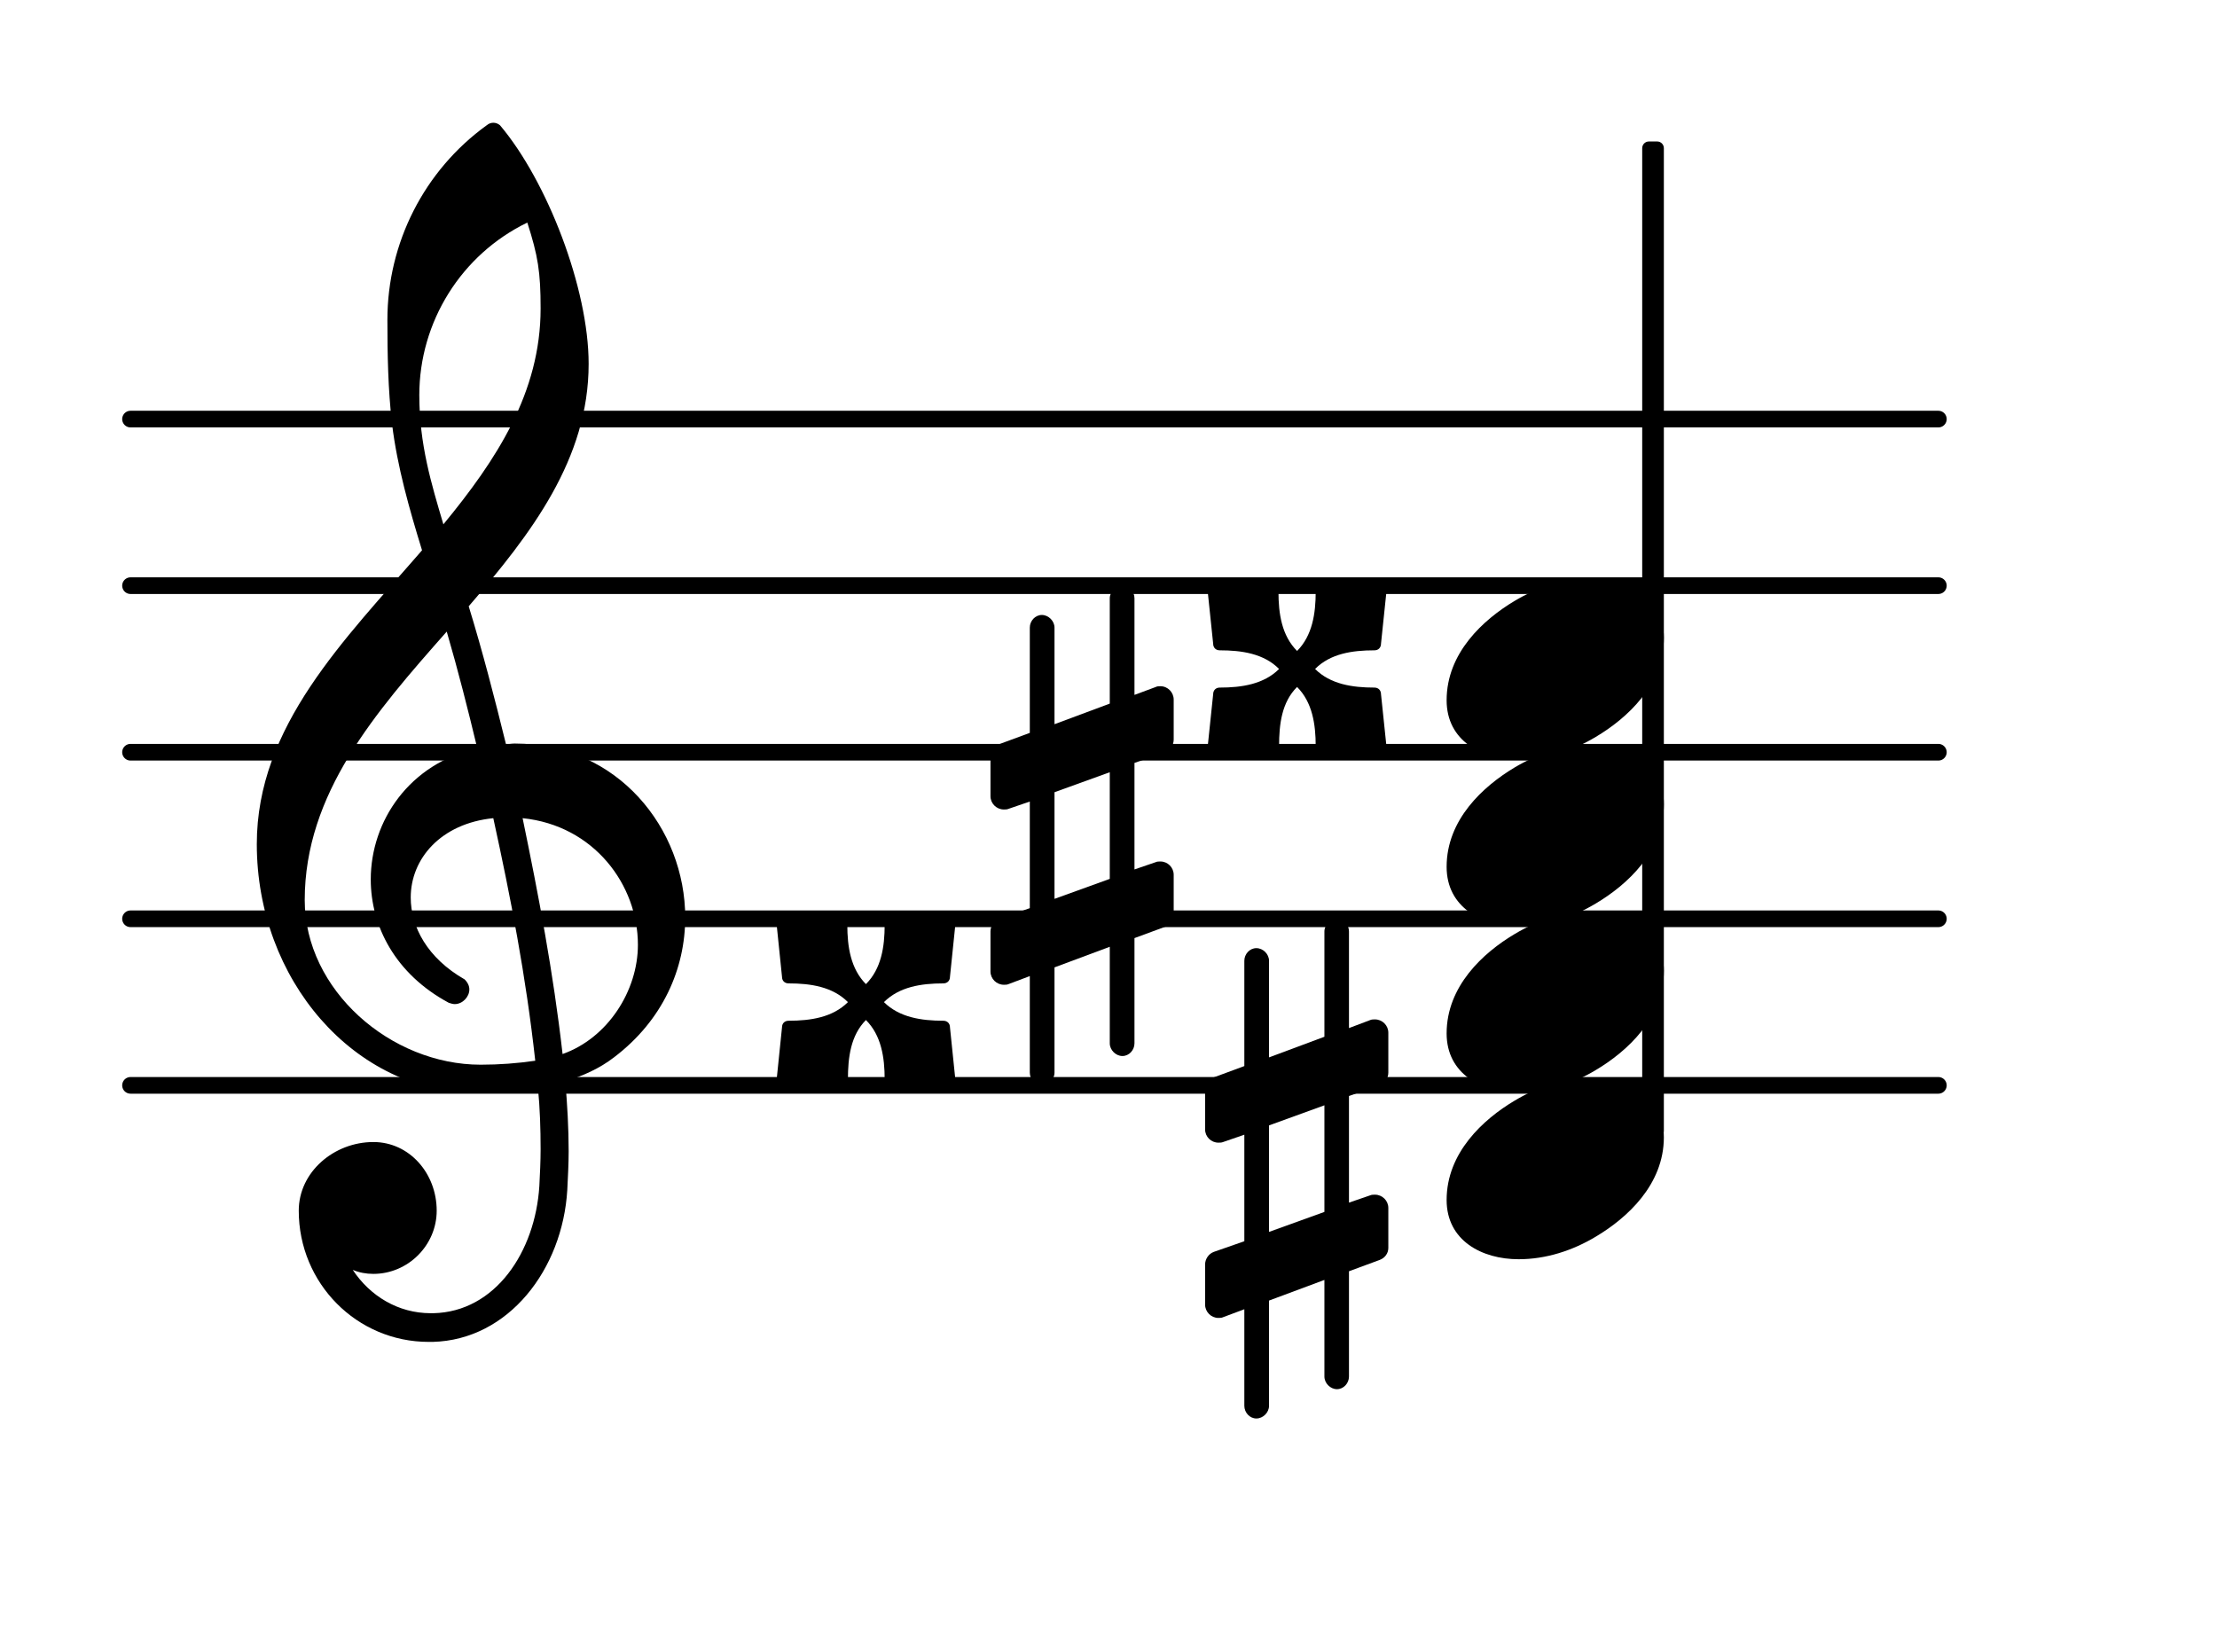 <?xml version="1.0" encoding="UTF-8"?>
<svg xmlns="http://www.w3.org/2000/svg" xmlns:xlink="http://www.w3.org/1999/xlink" width="82.757pt" height="61.666pt" viewBox="0 0 82.757 61.666" version="1.1">
<g id="surface1">
<path style="fill:none;stroke-width:0.1;stroke-linecap:round;stroke-linejoin:round;stroke:rgb(0%,0%,0%);stroke-opacity:1;stroke-miterlimit:4;" d="M 0.05 -0 L 10.903 -0 " transform="matrix(6.218,0,0,6.218,4.561,40.517)"/>
<path style="fill:none;stroke-width:0.1;stroke-linecap:round;stroke-linejoin:round;stroke:rgb(0%,0%,0%);stroke-opacity:1;stroke-miterlimit:4;" d="M 0.05 0 L 10.903 0 " transform="matrix(6.218,0,0,6.218,4.561,34.299)"/>
<path style="fill:none;stroke-width:0.1;stroke-linecap:round;stroke-linejoin:round;stroke:rgb(0%,0%,0%);stroke-opacity:1;stroke-miterlimit:4;" d="M 0.05 0 L 10.903 0 " transform="matrix(6.218,0,0,6.218,4.561,28.081)"/>
<path style="fill:none;stroke-width:0.1;stroke-linecap:round;stroke-linejoin:round;stroke:rgb(0%,0%,0%);stroke-opacity:1;stroke-miterlimit:4;" d="M 0.05 0 L 10.903 0 " transform="matrix(6.218,0,0,6.218,4.561,21.863)"/>
<path style="fill:none;stroke-width:0.1;stroke-linecap:round;stroke-linejoin:round;stroke:rgb(0%,0%,0%);stroke-opacity:1;stroke-miterlimit:4;" d="M 0.05 -0 L 10.903 -0 " transform="matrix(6.218,0,0,6.218,4.561,15.645)"/>
<path style=" stroke:none;fill-rule:nonzero;fill:rgb(0%,0%,0%);fill-opacity:1;" d="M 61.551 5.281 L 61.859 5.281 C 61.996 5.281 62.109 5.391 62.109 5.531 L 62.109 42.219 C 62.109 42.359 61.996 42.469 61.859 42.469 L 61.551 42.469 C 61.414 42.469 61.301 42.359 61.301 42.219 L 61.301 5.531 C 61.301 5.391 61.414 5.281 61.551 5.281 Z M 61.551 5.281 "/>
<path style=" stroke:none;fill-rule:nonzero;fill:rgb(0%,0%,0%);fill-opacity:1;" d="M 49.09 24.973 C 49.66 25.543 50.48 25.668 51.305 25.668 C 51.453 25.668 51.551 25.77 51.551 25.918 L 51.777 28.082 C 51.801 28.23 51.676 28.355 51.527 28.328 L 49.363 28.105 C 49.238 28.082 49.113 27.98 49.113 27.855 C 49.113 27.035 48.988 26.215 48.418 25.645 C 47.844 26.215 47.746 27.035 47.746 27.855 C 47.746 27.98 47.621 28.082 47.496 28.105 L 45.309 28.328 C 45.16 28.355 45.035 28.23 45.059 28.082 L 45.285 25.918 C 45.285 25.77 45.383 25.668 45.531 25.668 C 46.352 25.668 47.176 25.543 47.746 24.973 C 47.176 24.398 46.352 24.277 45.531 24.277 C 45.383 24.277 45.285 24.176 45.285 24.027 L 45.059 21.863 C 45.035 21.715 45.16 21.59 45.309 21.613 L 47.496 21.84 C 47.621 21.863 47.723 21.961 47.723 22.086 C 47.723 22.906 47.844 23.727 48.418 24.301 C 48.988 23.727 49.113 22.906 49.113 22.086 C 49.113 21.961 49.238 21.863 49.363 21.84 L 51.527 21.613 C 51.676 21.59 51.801 21.715 51.777 21.863 L 51.551 24.027 C 51.551 24.176 51.453 24.277 51.305 24.277 C 50.48 24.277 49.66 24.398 49.09 24.973 Z M 49.09 24.973 "/>
<path style=" stroke:none;fill-rule:nonzero;fill:rgb(0%,0%,0%);fill-opacity:1;" d="M 42.348 38.949 C 42.348 39.199 42.148 39.422 41.898 39.422 C 41.652 39.422 41.426 39.199 41.426 38.949 L 41.426 35.344 L 39.363 36.113 L 39.363 40.043 C 39.363 40.293 39.137 40.516 38.891 40.516 C 38.641 40.516 38.441 40.293 38.441 40.043 L 38.441 36.438 L 37.645 36.738 C 37.598 36.762 37.523 36.762 37.473 36.762 C 37.199 36.762 36.973 36.539 36.973 36.266 L 36.973 34.773 C 36.973 34.574 37.098 34.375 37.297 34.301 L 38.441 33.902 L 38.441 29.922 L 37.645 30.195 C 37.598 30.219 37.523 30.219 37.473 30.219 C 37.199 30.219 36.973 29.996 36.973 29.723 L 36.973 28.23 C 36.973 28.031 37.098 27.855 37.297 27.781 L 38.441 27.359 L 38.441 23.43 C 38.441 23.18 38.641 22.957 38.891 22.957 C 39.137 22.957 39.363 23.18 39.363 23.43 L 39.363 27.035 L 41.426 26.266 L 41.426 22.336 C 41.426 22.086 41.652 21.863 41.898 21.863 C 42.148 21.863 42.348 22.086 42.348 22.336 L 42.348 25.941 L 43.145 25.645 C 43.191 25.617 43.266 25.617 43.316 25.617 C 43.59 25.617 43.812 25.844 43.812 26.117 L 43.812 27.609 C 43.812 27.809 43.691 28.008 43.492 28.082 L 42.348 28.48 L 42.348 32.457 L 43.145 32.184 C 43.191 32.16 43.266 32.16 43.316 32.16 C 43.59 32.16 43.812 32.383 43.812 32.656 L 43.812 34.148 C 43.812 34.348 43.691 34.523 43.492 34.598 L 42.348 35.02 Z M 39.363 29.574 L 39.363 33.555 L 41.426 32.809 L 41.426 28.828 Z M 39.363 29.574 "/>
<path style=" stroke:none;fill-rule:nonzero;fill:rgb(0%,0%,0%);fill-opacity:1;" d="M 32.996 37.41 C 33.57 37.98 34.391 38.105 35.211 38.105 C 35.359 38.105 35.461 38.203 35.461 38.352 L 35.684 40.516 C 35.707 40.668 35.582 40.789 35.434 40.766 L 33.27 40.543 C 33.145 40.516 33.023 40.418 33.023 40.293 C 33.023 39.473 32.898 38.652 32.324 38.078 C 31.754 38.652 31.652 39.473 31.652 40.293 C 31.652 40.418 31.527 40.516 31.406 40.543 L 29.215 40.766 C 29.066 40.789 28.941 40.668 28.969 40.516 L 29.191 38.352 C 29.191 38.203 29.289 38.105 29.441 38.105 C 30.262 38.105 31.082 37.98 31.652 37.41 C 31.082 36.836 30.262 36.711 29.441 36.711 C 29.289 36.711 29.191 36.613 29.191 36.465 L 28.969 34.301 C 28.941 34.148 29.066 34.027 29.215 34.051 L 31.406 34.273 C 31.527 34.301 31.629 34.398 31.629 34.523 C 31.629 35.344 31.754 36.164 32.324 36.738 C 32.898 36.164 33.023 35.344 33.023 34.523 C 33.023 34.398 33.145 34.301 33.27 34.273 L 35.434 34.051 C 35.582 34.027 35.707 34.148 35.684 34.301 L 35.461 36.465 C 35.461 36.613 35.359 36.711 35.211 36.711 C 34.391 36.711 33.57 36.836 32.996 37.41 Z M 32.996 37.41 "/>
<path style=" stroke:none;fill-rule:nonzero;fill:rgb(0%,0%,0%);fill-opacity:1;" d="M 50.355 51.387 C 50.355 51.637 50.156 51.859 49.906 51.859 C 49.66 51.859 49.438 51.637 49.438 51.387 L 49.438 47.781 L 47.371 48.551 L 47.371 52.48 C 47.371 52.73 47.148 52.953 46.898 52.953 C 46.648 52.953 46.449 52.73 46.449 52.48 L 46.449 48.875 L 45.656 49.172 C 45.605 49.199 45.531 49.199 45.48 49.199 C 45.207 49.199 44.984 48.973 44.984 48.699 L 44.984 47.207 C 44.984 47.008 45.109 46.809 45.309 46.734 L 46.449 46.336 L 46.449 42.359 L 45.656 42.633 C 45.605 42.656 45.531 42.656 45.48 42.656 C 45.207 42.656 44.984 42.434 44.984 42.16 L 44.984 40.668 C 44.984 40.469 45.109 40.293 45.309 40.219 L 46.449 39.797 L 46.449 35.867 C 46.449 35.617 46.648 35.395 46.898 35.395 C 47.148 35.395 47.371 35.617 47.371 35.867 L 47.371 39.473 L 49.438 38.703 L 49.438 34.773 C 49.438 34.523 49.66 34.301 49.906 34.301 C 50.156 34.301 50.355 34.523 50.355 34.773 L 50.355 38.379 L 51.152 38.078 C 51.203 38.055 51.277 38.055 51.324 38.055 C 51.598 38.055 51.824 38.277 51.824 38.551 L 51.824 40.043 C 51.824 40.242 51.699 40.441 51.5 40.516 L 50.355 40.914 L 50.355 44.895 L 51.152 44.621 C 51.203 44.598 51.277 44.598 51.324 44.598 C 51.598 44.598 51.824 44.82 51.824 45.094 L 51.824 46.586 C 51.824 46.785 51.699 46.961 51.5 47.035 L 50.355 47.457 Z M 47.371 42.012 L 47.371 45.988 L 49.438 45.242 L 49.438 41.262 Z M 47.371 42.012 "/>
<path style=" stroke:none;fill-rule:nonzero;fill:rgb(0%,0%,0%);fill-opacity:1;" d="M 16.152 50.094 L 16.004 50.094 C 13.316 50.094 11.152 47.906 11.152 45.195 C 11.152 43.75 12.469 42.633 13.938 42.633 C 15.281 42.633 16.301 43.801 16.301 45.195 C 16.301 46.488 15.23 47.555 13.938 47.555 C 13.664 47.555 13.414 47.508 13.168 47.406 C 13.812 48.379 14.859 49.023 16.078 49.023 L 16.176 49.023 Z M 21 39.348 C 22.691 38.75 23.812 36.984 23.812 35.27 C 23.812 33.031 22.172 30.816 19.508 30.543 C 20.105 33.43 20.652 36.289 21 39.348 Z M 11.375 33.602 C 11.375 36.961 14.586 39.746 17.941 39.746 C 18.641 39.746 19.309 39.695 19.98 39.598 C 19.633 36.438 19.062 33.504 18.414 30.543 C 16.449 30.742 15.332 32.062 15.332 33.504 C 15.332 34.598 15.953 35.766 17.344 36.562 C 17.469 36.688 17.52 36.812 17.52 36.938 C 17.52 37.211 17.27 37.484 16.973 37.484 C 16.898 37.484 16.824 37.457 16.75 37.434 C 14.758 36.363 13.84 34.574 13.84 32.832 C 13.84 30.645 15.281 28.504 17.816 27.934 C 17.469 26.488 17.098 25.023 16.676 23.578 C 14.012 26.59 11.375 29.625 11.375 33.602 Z M 17.867 40.816 C 13.191 40.816 9.586 36.539 9.586 31.512 C 9.586 27.109 12.844 23.902 15.754 20.543 C 15.281 19.004 14.832 17.438 14.633 15.82 C 14.484 14.527 14.461 13.23 14.461 11.938 C 14.461 9.078 15.828 6.367 18.168 4.676 C 18.316 4.551 18.516 4.551 18.664 4.676 C 20.43 6.766 21.973 10.77 21.973 13.582 C 21.973 17.137 19.832 19.922 17.496 22.633 C 18.016 24.324 18.465 26.066 18.887 27.781 C 18.988 27.781 19.113 27.758 19.211 27.758 C 23.066 27.758 25.578 30.941 25.578 34.25 C 25.578 36.141 24.758 38.078 22.918 39.473 C 22.371 39.895 21.746 40.168 21.102 40.367 C 21.176 41.238 21.227 42.109 21.227 42.98 C 21.227 43.453 21.199 43.949 21.176 44.422 C 21 47.383 18.988 50.02 16.152 50.094 L 16.176 49.023 C 18.488 48.973 19.98 46.734 20.133 44.273 C 20.156 43.824 20.18 43.352 20.18 42.906 C 20.18 42.133 20.156 41.387 20.082 40.617 C 19.359 40.742 18.641 40.816 17.867 40.816 Z M 20.18 11.516 C 20.18 10.148 20.082 9.551 19.684 8.309 C 17.223 9.5 15.652 12.012 15.652 14.75 C 15.652 16.59 16.102 18.059 16.551 19.574 C 18.539 17.16 20.18 14.648 20.18 11.516 Z M 20.18 11.516 "/>
<path style=" stroke:none;fill-rule:nonzero;fill:rgb(0%,0%,0%);fill-opacity:1;" d="M 59.422 21.59 C 60.789 21.59 62.109 22.285 62.109 23.805 C 62.109 25.57 60.738 26.812 59.57 27.508 C 58.699 28.031 57.707 28.355 56.688 28.355 C 55.316 28.355 54 27.66 54 26.141 C 54 24.375 55.367 23.133 56.535 22.434 C 57.406 21.914 58.402 21.59 59.422 21.59 Z M 59.422 21.59 "/>
<path style=" stroke:none;fill-rule:nonzero;fill:rgb(0%,0%,0%);fill-opacity:1;" d="M 59.422 27.809 C 60.789 27.809 62.109 28.504 62.109 30.02 C 62.109 31.789 60.738 33.031 59.57 33.727 C 58.699 34.25 57.707 34.574 56.688 34.574 C 55.316 34.574 54 33.875 54 32.359 C 54 30.594 55.367 29.352 56.535 28.652 C 57.406 28.133 58.402 27.809 59.422 27.809 Z M 59.422 27.809 "/>
<path style=" stroke:none;fill-rule:nonzero;fill:rgb(0%,0%,0%);fill-opacity:1;" d="M 59.422 34.027 C 60.789 34.027 62.109 34.723 62.109 36.238 C 62.109 38.004 60.738 39.25 59.57 39.945 C 58.699 40.469 57.707 40.789 56.688 40.789 C 55.316 40.789 54 40.094 54 38.578 C 54 36.812 55.367 35.566 56.535 34.871 C 57.406 34.348 58.402 34.027 59.422 34.027 Z M 59.422 34.027 "/>
<path style=" stroke:none;fill-rule:nonzero;fill:rgb(0%,0%,0%);fill-opacity:1;" d="M 59.422 40.242 C 60.789 40.242 62.109 40.941 62.109 42.457 C 62.109 44.223 60.738 45.469 59.57 46.164 C 58.699 46.688 57.707 47.008 56.688 47.008 C 55.316 47.008 54 46.312 54 44.797 C 54 43.031 55.367 41.785 56.535 41.09 C 57.406 40.566 58.402 40.242 59.422 40.242 Z M 59.422 40.242 "/>
</g>
</svg>
